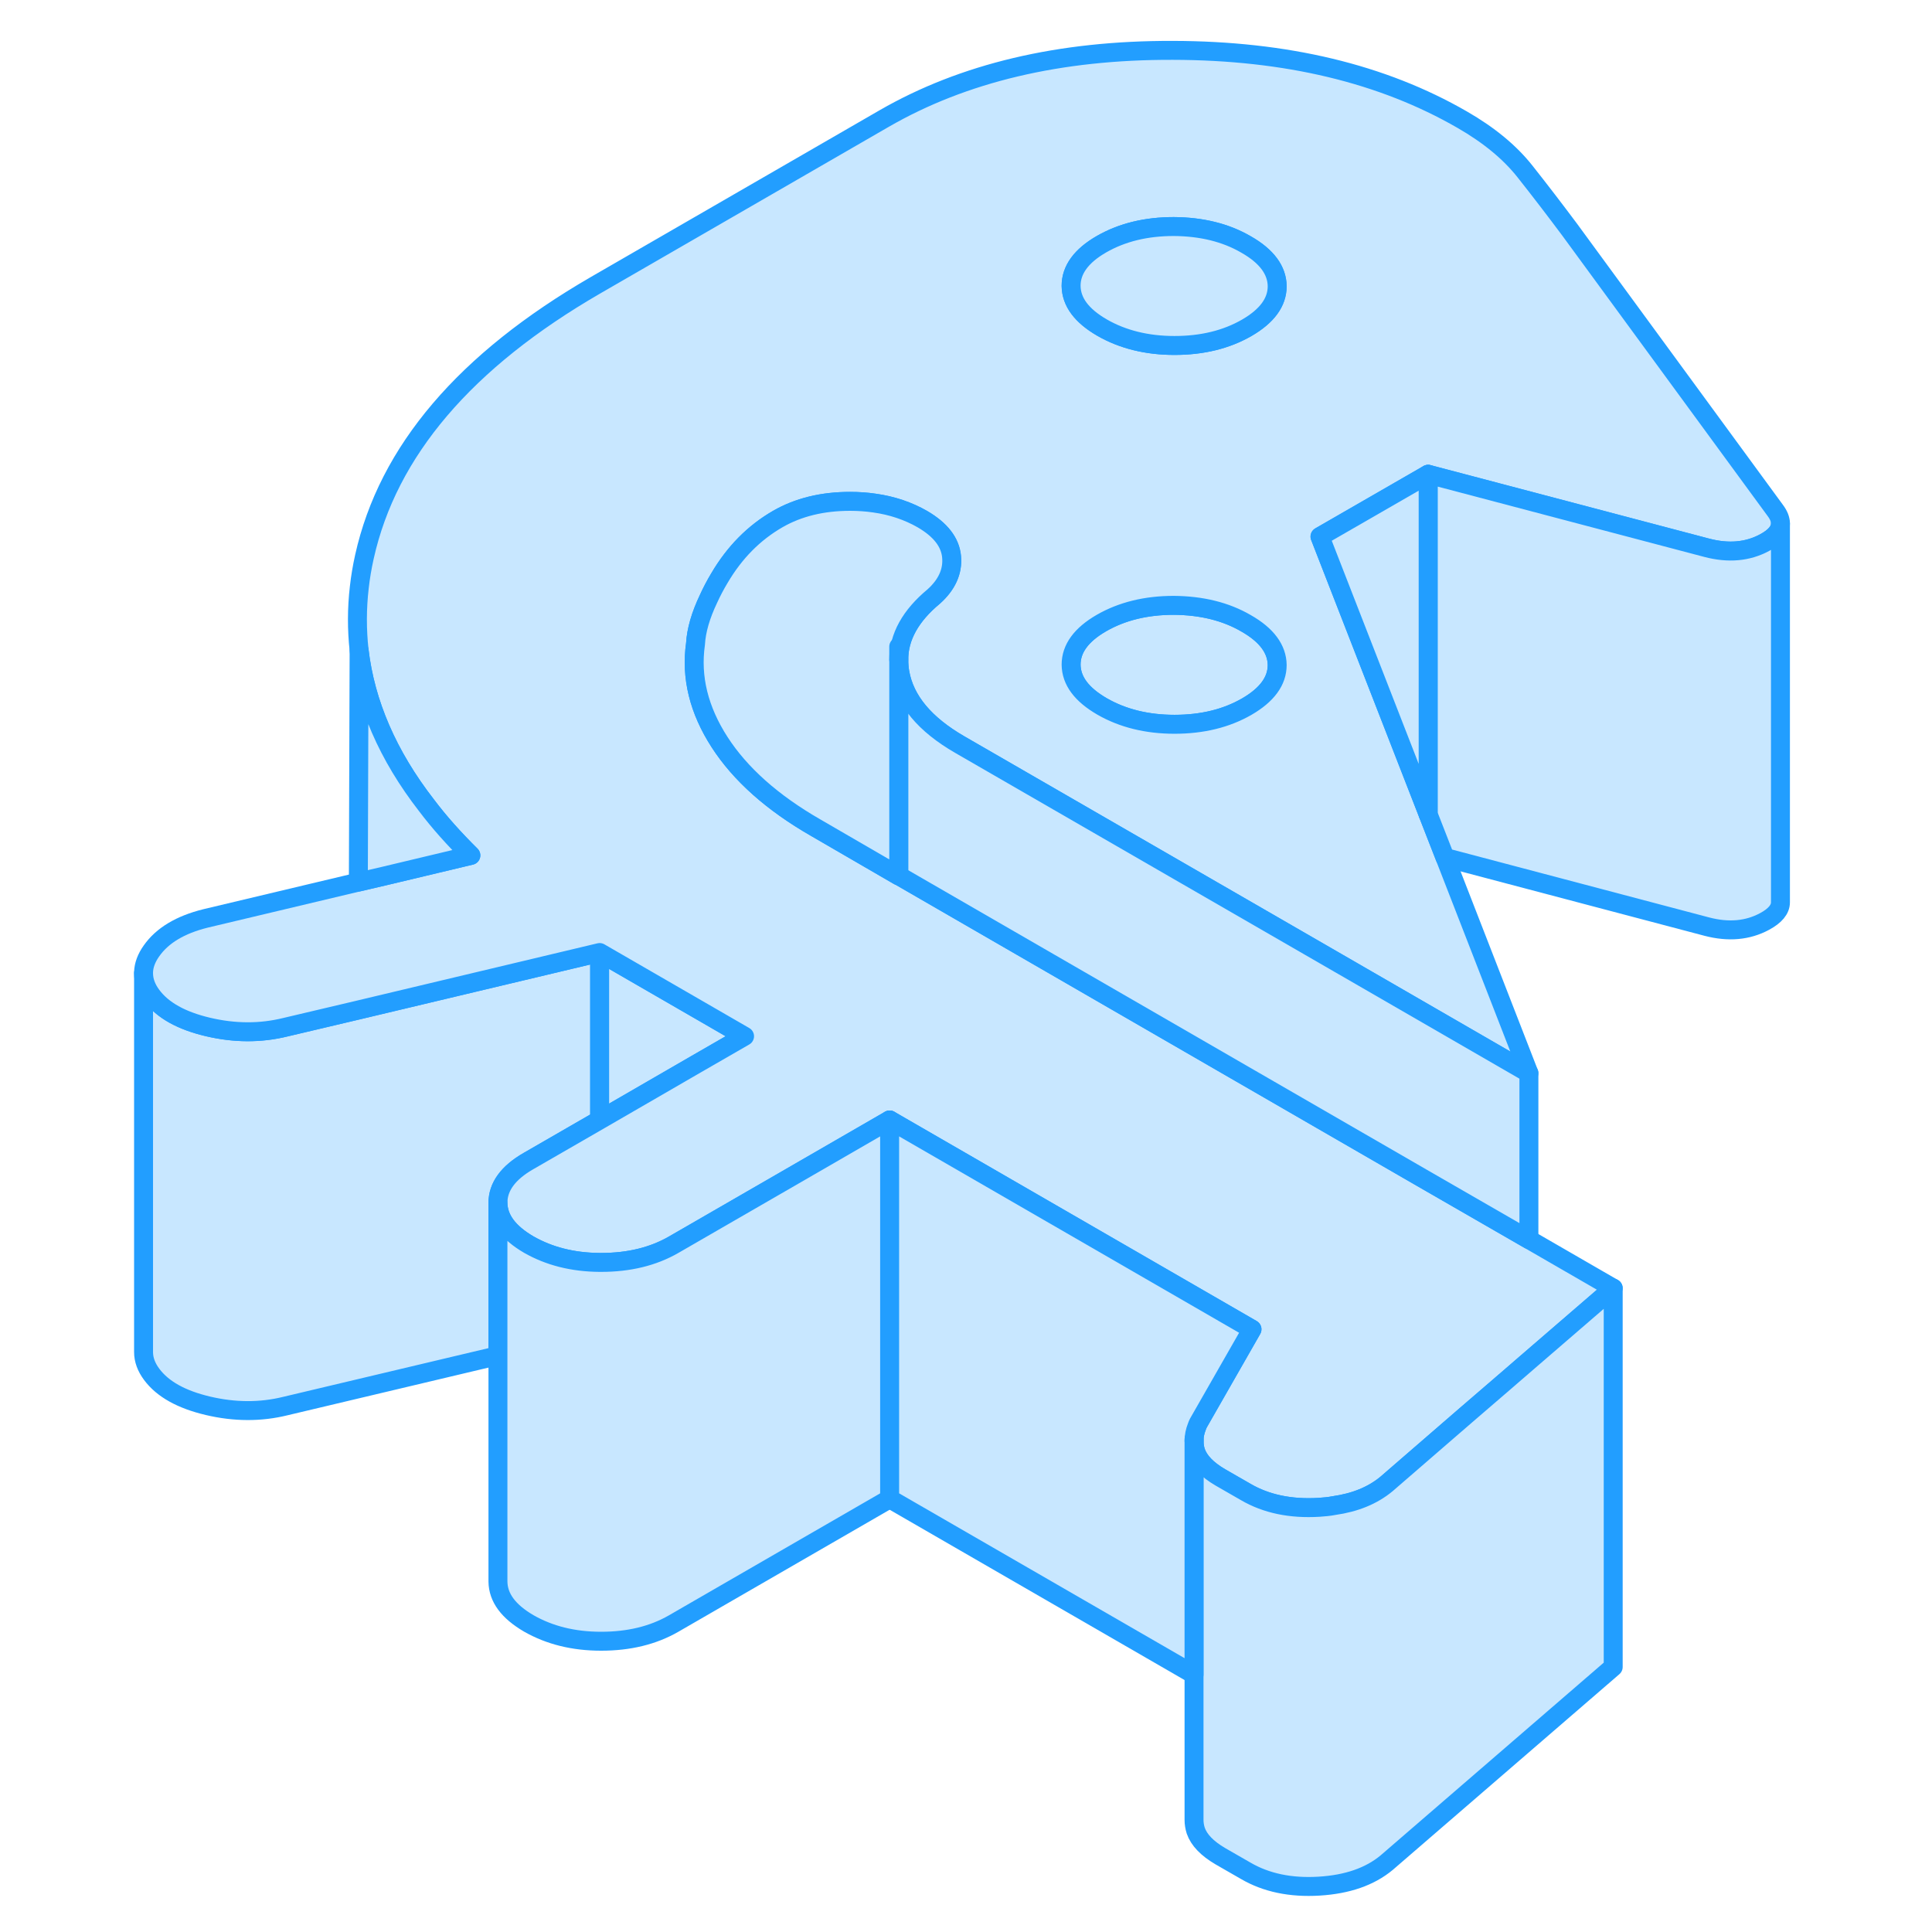 <svg width="48" height="48" viewBox="0 0 91 102" fill="#c8e7ff" xmlns="http://www.w3.org/2000/svg" stroke-width="1px" stroke-linecap="round" stroke-linejoin="round"><path d="M26.159 50.29V59.13L22.399 61.3C21.319 61.92 20.789 62.66 20.789 63.5V71.57L9.579 74.23C8.249 74.56 6.879 74.549 5.479 74.219C4.079 73.889 3.089 73.34 2.509 72.56C2.219 72.17 2.079 71.78 2.079 71.38V51.38C2.079 51.78 2.219 52.17 2.509 52.56C3.089 53.34 4.079 53.889 5.479 54.219C6.879 54.55 8.249 54.56 9.579 54.23L13.389 53.33L26.159 50.29Z" stroke="#229EFF" stroke-linejoin="round"/><path d="M33.809 54.71L31.259 56.18L26.159 59.13V50.29L31.319 53.27L33.809 54.71Z" stroke="#229EFF" stroke-linejoin="round"/><path d="M60.289 32.909C59.209 32.279 57.929 31.97 56.469 31.959C55.009 31.959 53.739 32.27 52.659 32.889C51.579 33.51 51.049 34.249 51.049 35.09C51.059 35.94 51.599 36.669 52.689 37.299C53.769 37.919 55.039 38.239 56.509 38.239C57.979 38.239 59.239 37.929 60.319 37.309C61.389 36.689 61.929 35.959 61.929 35.109C61.919 34.269 61.379 33.529 60.289 32.909Z" stroke="#229EFF" stroke-linejoin="round"/><path d="M88.219 26.939L77.359 12.109C76.589 11.079 75.809 10.059 75.009 9.049C74.209 8.039 73.109 7.129 71.699 6.319C67.489 3.889 62.399 2.669 56.419 2.659C50.439 2.639 45.359 3.849 41.179 6.259L25.959 15.049C19.059 19.039 14.979 23.82 13.739 29.399C13.619 29.939 13.529 30.47 13.469 31.009C13.339 32.13 13.339 33.23 13.459 34.33C13.789 37.139 14.969 39.88 17.019 42.52C17.689 43.41 18.479 44.289 19.359 45.159L14.789 46.249L13.419 46.569L5.349 48.489C4.019 48.819 3.069 49.389 2.499 50.2C2.229 50.58 2.089 50.959 2.079 51.33V51.38C2.079 51.779 2.219 52.169 2.509 52.559C3.089 53.339 4.079 53.889 5.479 54.219C6.879 54.549 8.249 54.559 9.579 54.229L13.389 53.33L26.159 50.289L31.319 53.27L33.809 54.709L31.259 56.179L26.159 59.13L22.399 61.299C21.319 61.919 20.789 62.66 20.789 63.499C20.799 64.35 21.339 65.079 22.419 65.71C23.489 66.32 24.729 66.639 26.159 66.65H26.239C27.709 66.65 28.979 66.339 30.059 65.719L35.689 62.469L41.469 59.13L60.599 70.179L57.769 75.129C57.739 75.189 57.709 75.26 57.689 75.32C57.589 75.57 57.539 75.82 57.539 76.07C57.539 76.269 57.569 76.46 57.629 76.65C57.799 77.139 58.229 77.59 58.929 77.999L60.269 78.769C61.349 79.4 62.639 79.669 64.139 79.579C64.409 79.559 64.669 79.539 64.919 79.489C66.049 79.329 66.979 78.95 67.709 78.34L71.879 74.729L73.819 73.059L75.219 71.849L79.669 68.01L75.219 65.439L69.579 62.19L41.949 46.229H41.929L37.569 43.7C35.269 42.38 33.579 40.869 32.489 39.179C31.399 37.489 30.969 35.76 31.219 33.999C31.259 33.289 31.489 32.489 31.909 31.609C32.069 31.259 32.259 30.89 32.489 30.509C33.279 29.169 34.299 28.13 35.569 27.399C36.649 26.779 37.919 26.469 39.379 26.469C39.819 26.469 40.249 26.499 40.659 26.559C41.599 26.689 42.449 26.979 43.199 27.409C44.159 27.969 44.669 28.63 44.739 29.399C44.809 30.169 44.489 30.869 43.799 31.489C42.569 32.509 41.949 33.63 41.949 34.83C41.949 35.059 41.969 35.279 42.009 35.51C42.269 36.98 43.319 38.239 45.169 39.309L65.179 50.859L75.219 56.659L70.789 45.27L69.899 42.989L64.189 28.329L69.569 25.229L69.899 25.039L84.609 28.919C85.749 29.219 86.769 29.13 87.659 28.649C88.219 28.349 88.499 28.009 88.499 27.64C88.499 27.419 88.409 27.189 88.219 26.939ZM60.319 37.309C59.239 37.929 57.969 38.239 56.509 38.239C55.049 38.239 53.769 37.919 52.689 37.299C51.599 36.669 51.059 35.94 51.049 35.09C51.049 34.249 51.579 33.51 52.659 32.889C53.739 32.27 55.009 31.959 56.469 31.959C57.929 31.97 59.209 32.279 60.289 32.909C61.379 33.529 61.919 34.269 61.929 35.109C61.929 35.959 61.389 36.689 60.319 37.309ZM60.319 17.309C59.239 17.929 57.969 18.239 56.509 18.239C55.049 18.239 53.769 17.919 52.689 17.299C51.599 16.669 51.059 15.94 51.049 15.089C51.049 14.249 51.579 13.509 52.659 12.889C53.739 12.27 55.009 11.96 56.469 11.96C57.929 11.97 59.209 12.279 60.289 12.909C61.379 13.529 61.919 14.269 61.929 15.109C61.929 15.959 61.389 16.689 60.319 17.309Z" stroke="#229EFF" stroke-linejoin="round"/><path d="M61.929 15.109C61.929 15.959 61.389 16.689 60.319 17.309C59.239 17.929 57.969 18.239 56.509 18.239C55.049 18.239 53.769 17.919 52.689 17.299C51.599 16.669 51.059 15.94 51.049 15.089C51.049 14.249 51.579 13.509 52.659 12.889C53.739 12.27 55.009 11.96 56.469 11.96C57.929 11.97 59.209 12.279 60.289 12.909C61.379 13.529 61.919 14.269 61.929 15.109Z" stroke="#229EFF" stroke-linejoin="round"/><path d="M75.219 56.66V65.44L69.579 62.19L41.949 46.23V34.83C41.949 35.06 41.969 35.28 42.009 35.51C42.269 36.98 43.319 38.24 45.169 39.31L65.179 50.86L75.219 56.66Z" stroke="#229EFF" stroke-linejoin="round"/><path d="M79.669 68.009V88.009L67.709 98.339C66.819 99.079 65.629 99.489 64.139 99.579C62.639 99.669 61.349 99.399 60.269 98.769L58.929 97.999C58.229 97.589 57.799 97.139 57.629 96.649C57.569 96.459 57.539 96.269 57.539 96.079V76.069C57.539 76.269 57.569 76.459 57.629 76.649C57.799 77.139 58.229 77.589 58.929 77.999L60.269 78.769C61.349 79.399 62.639 79.669 64.139 79.579C64.409 79.559 64.669 79.539 64.919 79.489C66.049 79.329 66.979 78.949 67.709 78.339L71.879 74.729L73.819 73.059L75.219 71.849L79.669 68.009Z" stroke="#229EFF" stroke-linejoin="round"/><path d="M19.359 45.16L14.789 46.25L13.419 46.57L13.459 34.33C13.789 37.14 14.969 39.88 17.019 42.52C17.689 43.41 18.479 44.289 19.359 45.16Z" stroke="#229EFF" stroke-linejoin="round"/><path d="M88.499 27.64V47.64C88.499 48.01 88.219 48.35 87.659 48.65C86.769 49.13 85.749 49.22 84.609 48.92L70.789 45.27L69.899 42.99V25.04L84.609 28.92C85.749 29.22 86.769 29.13 87.659 28.65C88.219 28.35 88.499 28.01 88.499 27.64Z" stroke="#229EFF" stroke-linejoin="round"/><path d="M41.469 59.129V79.129L30.059 85.719C28.979 86.339 27.709 86.649 26.239 86.649C24.769 86.649 23.509 86.329 22.419 85.709C21.339 85.079 20.799 84.349 20.789 83.499V63.499C20.799 64.349 21.339 65.079 22.419 65.709C23.489 66.319 24.729 66.639 26.159 66.649H26.239C27.709 66.649 28.979 66.339 30.059 65.719L35.689 62.469L41.469 59.129Z" stroke="#229EFF" stroke-linejoin="round"/><path d="M60.599 70.179L57.769 75.129C57.739 75.189 57.709 75.259 57.689 75.319C57.589 75.569 57.539 75.819 57.539 76.069V88.409L41.469 79.129V59.129L60.599 70.179Z" stroke="#229EFF" stroke-linejoin="round"/><path d="M44.739 29.399C44.809 30.169 44.489 30.869 43.8 31.489C42.569 32.509 41.95 33.629 41.95 34.829V46.229H41.929L37.569 43.699C35.27 42.379 33.58 40.869 32.489 39.179C31.399 37.489 30.969 35.759 31.219 33.999C31.259 33.289 31.489 32.489 31.909 31.609C32.069 31.259 32.26 30.889 32.489 30.509C33.279 29.169 34.3 28.129 35.569 27.399C36.65 26.779 37.919 26.469 39.38 26.469C39.819 26.469 40.249 26.499 40.659 26.559C41.599 26.689 42.45 26.979 43.2 27.409C44.16 27.969 44.669 28.629 44.739 29.399Z" stroke="#229EFF" stroke-linejoin="round"/><path d="M41.949 34.83V34.14" stroke="#229EFF" stroke-linejoin="round"/><path d="M57.539 76.069V75.989" stroke="#229EFF" stroke-linejoin="round"/><path d="M69.899 25.04V42.99L64.189 28.33L69.57 25.23L69.899 25.04Z" stroke="#229EFF" stroke-linejoin="round"/></svg>